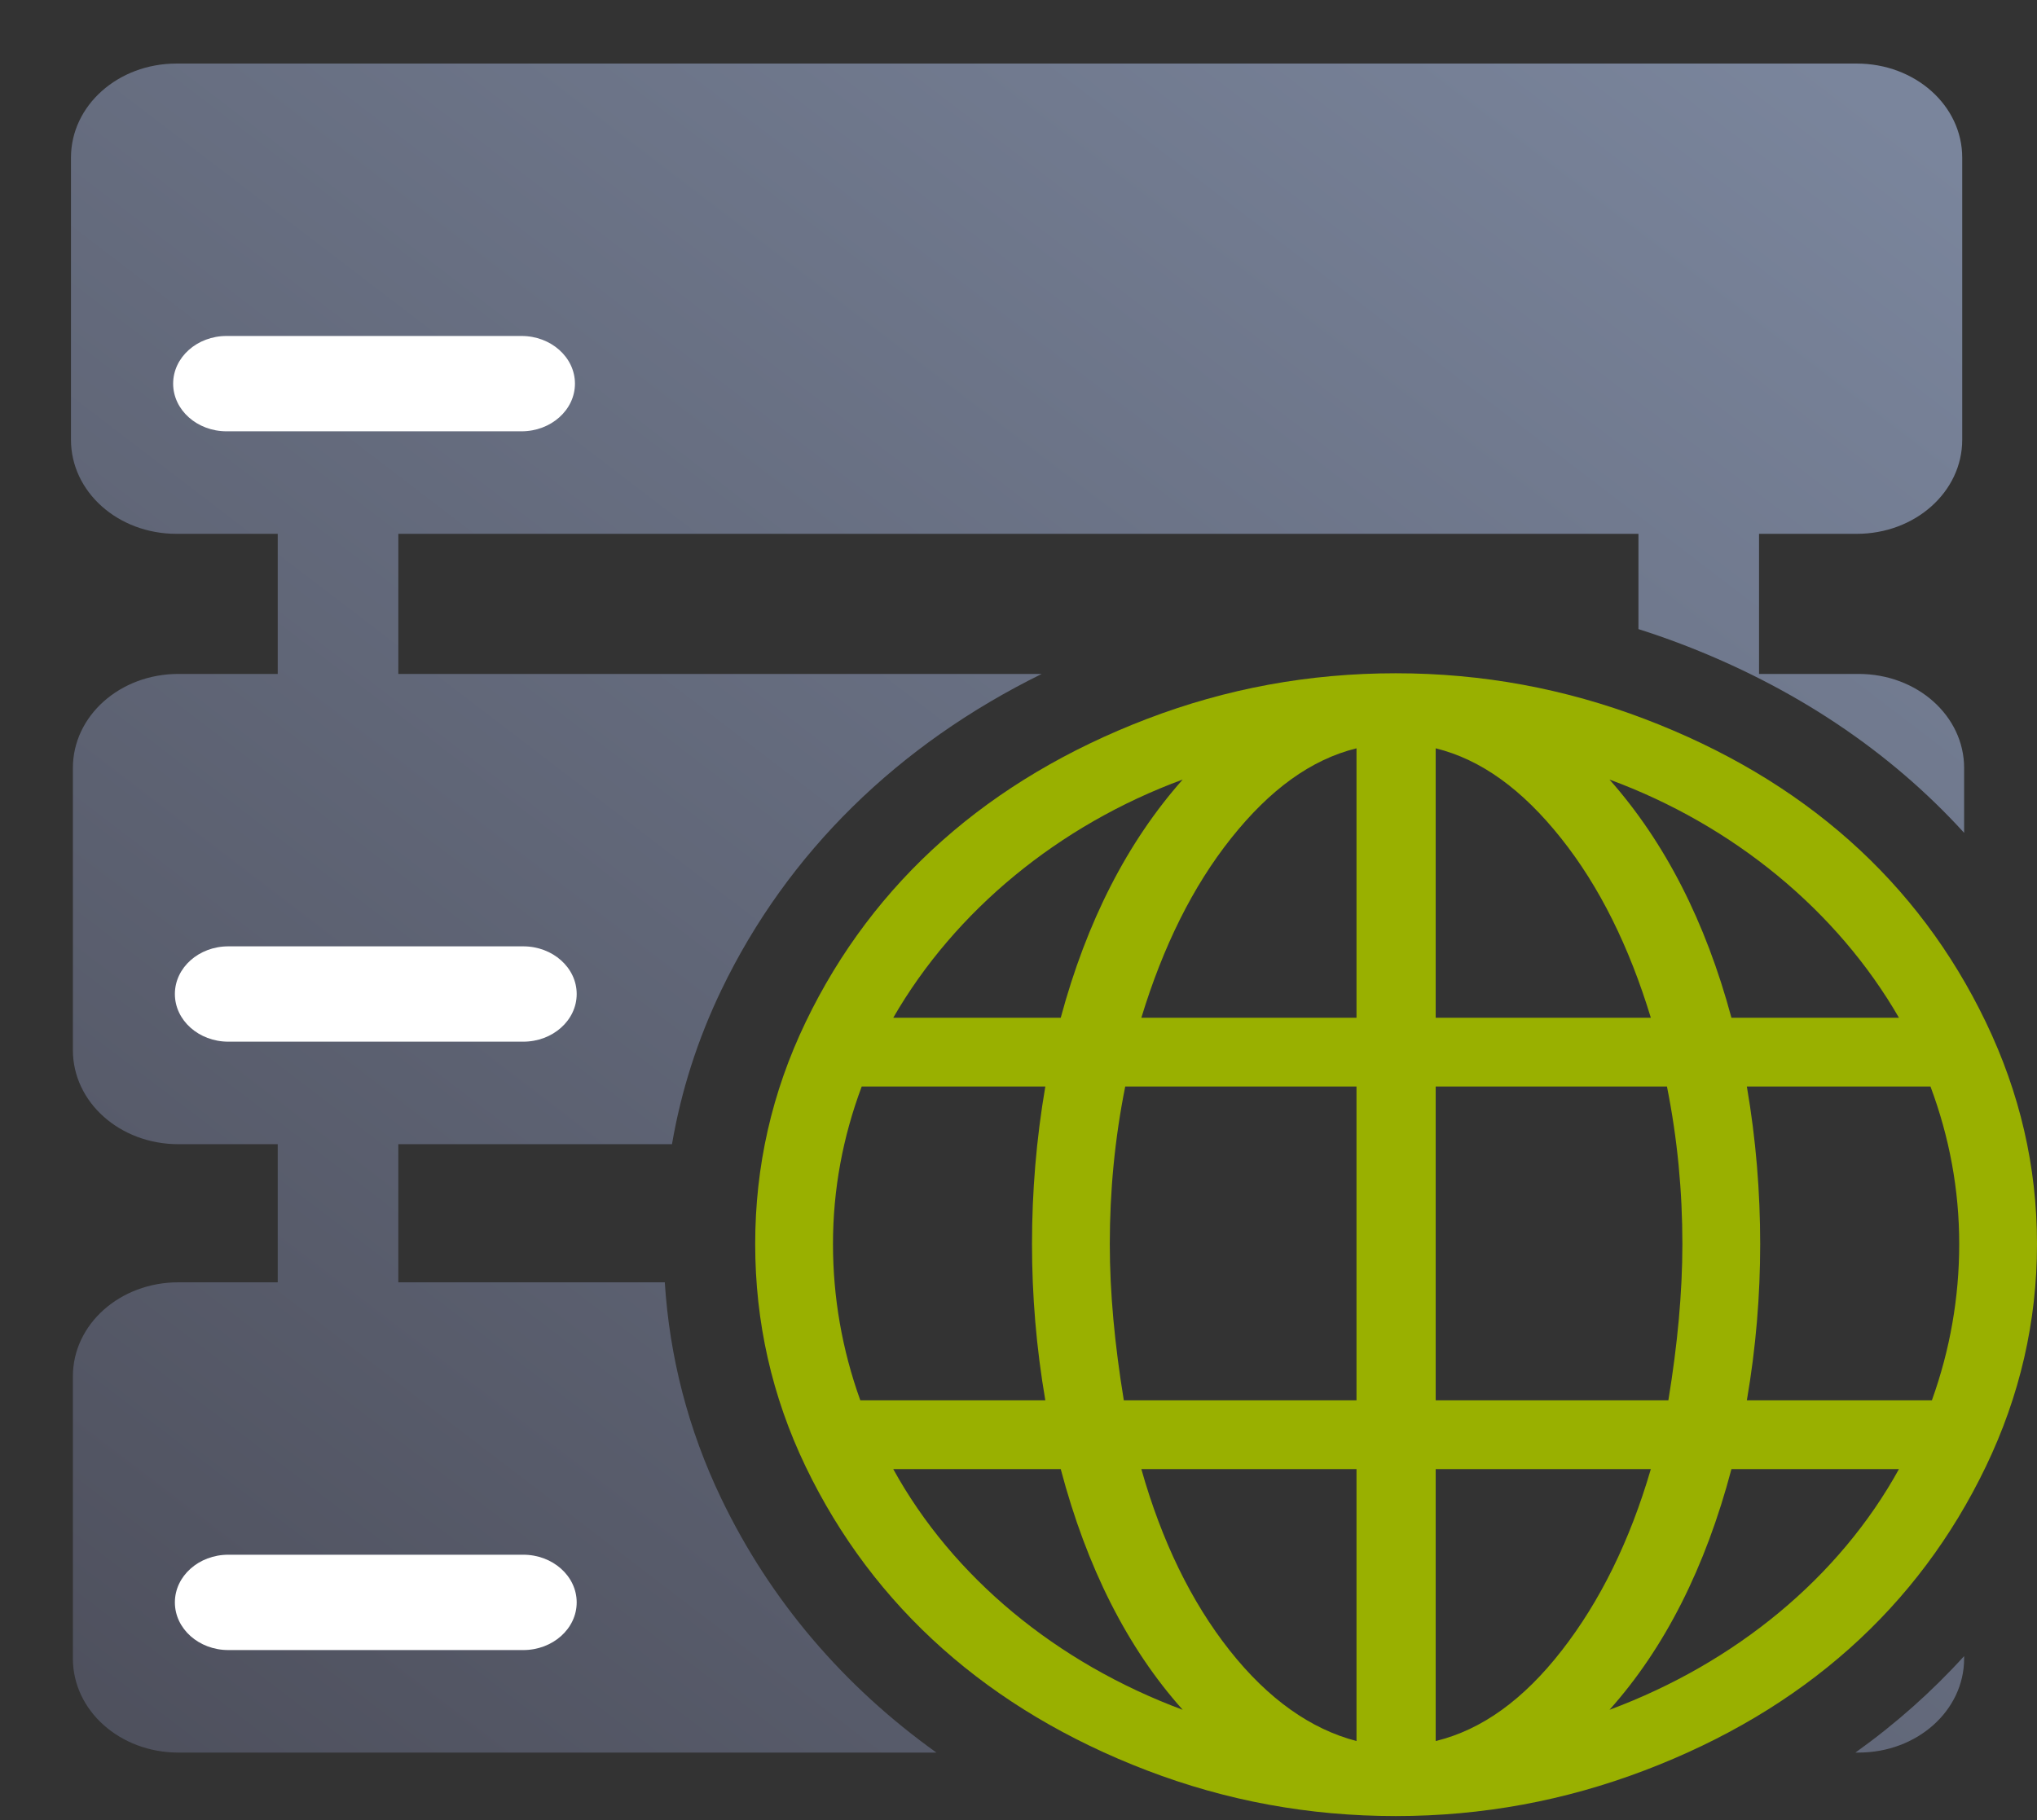 <svg width="160" height="143" viewBox="0 0 160 143" fill="none" xmlns="http://www.w3.org/2000/svg">
<rect x="0" y="0" width="160" height="143" fill="#333333" stroke="none"/>
<path d="M13.861 4.993C9.271 4.993 5.575 8.289 5.575 12.382V34.548C5.575 38.641 9.271 41.937 13.861 41.937H21.815V52.943H14.011C9.421 52.943 5.725 56.238 5.725 60.331V82.497C5.725 86.591 9.421 89.886 14.011 89.886H21.815V100.736H14.011C9.421 100.736 5.725 104.032 5.725 108.125V130.29C5.725 134.384 9.421 137.679 14.011 137.679H73.553C66.256 132.462 60.5 125.722 56.664 117.744C54.054 112.318 52.589 106.594 52.217 100.736H31.288V89.886H52.782C53.494 85.732 54.783 81.676 56.664 77.766C61.853 66.974 70.559 58.482 81.825 52.943H31.288V41.937H128.695V49.422C129.807 49.774 130.909 50.157 132 50.572C140.91 53.962 148.437 59.01 154.276 65.426V60.331C154.276 56.238 150.58 52.943 145.989 52.943H138.167V41.937H145.839C150.43 41.937 154.126 38.641 154.126 34.548V12.382C154.126 8.289 150.43 4.993 145.839 4.993H13.861ZM154.276 130.1C151.741 132.892 148.887 135.427 145.738 137.679H145.989C150.58 137.679 154.276 134.384 154.276 130.29V130.1Z" fill="url(#paint0_linear_434_744)"/>
<path d="M40.961 26.393H17.8C15.48 26.393 13.6 28.07 13.6 30.138C13.6 32.207 15.48 33.883 17.8 33.883H40.961C43.28 33.883 45.161 32.207 45.161 30.138C45.161 28.07 43.28 26.393 40.961 26.393Z" fill="white"/>
<path d="M41.097 122.136H17.936C15.616 122.136 13.736 123.813 13.736 125.881C13.736 127.949 15.616 129.626 17.936 129.626H41.097C43.417 129.626 45.297 127.949 45.297 125.881C45.297 123.813 43.417 122.136 41.097 122.136Z" fill="white"/>
<path d="M41.097 74.343H17.936C15.616 74.343 13.736 76.019 13.736 78.088C13.736 80.156 15.616 81.832 17.936 81.832H41.097C43.417 81.832 45.297 80.156 45.297 78.088C45.297 76.019 43.417 74.343 41.097 74.343Z" fill="white"/>
<path d="M155.981 80.296C150.673 69.254 141.653 61.225 129.174 56.477C122.937 54.103 116.458 52.891 109.631 52.891C102.806 52.891 96.32 54.092 90.09 56.477C77.714 61.212 68.599 69.237 63.281 80.296C60.617 85.836 59.318 91.64 59.318 97.73C59.318 103.82 60.617 109.673 63.281 115.214C68.599 126.273 77.714 134.346 90.09 139.082C96.32 141.467 102.806 142.667 109.631 142.667C116.458 142.667 122.937 141.454 129.174 139.082C141.653 134.334 150.673 126.254 155.981 115.214C158.654 109.655 160 103.82 160 97.73C160 91.64 158.654 85.855 155.981 80.296ZM92.896 61.24C88.548 66.151 85.356 72.388 83.318 79.952H70.162C75.006 71.553 83.154 64.825 92.896 61.24ZM65.428 97.73C65.428 93.457 66.198 89.332 67.685 85.354H82.107C81.392 89.528 81.061 93.654 81.061 97.73C81.061 101.757 81.392 105.834 82.107 110.008H67.575C66.143 106.03 65.428 101.905 65.428 97.73ZM70.162 115.41H83.318C85.356 123.12 88.548 129.456 92.897 134.318C82.988 130.635 74.841 123.906 70.162 115.41ZM106.549 136.773C102.97 135.841 99.613 133.483 96.585 129.653C93.558 125.821 91.246 121.058 89.649 115.41H106.549V136.773ZM106.549 110.008H88.273C87.557 105.637 87.171 101.56 87.171 97.73C87.171 93.605 87.556 89.479 88.383 85.354H106.548L106.549 110.008ZM106.549 79.952H89.649C91.356 74.353 93.681 69.646 96.696 65.857C99.736 62.034 102.97 59.669 106.549 58.785L106.549 79.952ZM149.156 79.952H135.999C133.963 72.388 130.77 66.151 126.421 61.241C136.165 64.825 144.312 71.553 149.156 79.952ZM112.769 58.785C116.347 59.669 119.582 62.034 122.622 65.857C125.638 69.646 127.962 74.353 129.668 79.952H112.769V58.785ZM112.769 85.354H130.934C131.761 89.479 132.146 93.605 132.146 97.73C132.146 101.56 131.761 105.637 131.045 110.008H112.769V85.354ZM112.769 136.773V115.41H129.668C128.017 121.058 125.674 125.802 122.677 129.653C119.673 133.513 116.403 135.89 112.769 136.773ZM126.421 134.318C130.77 129.456 133.963 123.12 135.999 115.41H149.156C144.477 123.906 136.329 130.635 126.421 134.318ZM151.743 110.008H137.21C137.927 105.834 138.257 101.757 138.257 97.73C138.257 93.654 137.927 89.528 137.21 85.354H151.633C153.119 89.332 153.89 93.457 153.89 97.73C153.89 101.905 153.175 106.03 151.743 110.008Z" fill="#99B000"/>
<defs>
<linearGradient id="paint0_linear_434_744" x1="14.544" y1="142.667" x2="128.505" y2="-6.457" gradientUnits="userSpaceOnUse">
<stop stop-color="#4E505D"/>
<stop offset="1" stop-color="#7A859C"/>
</linearGradient>
</defs>
</svg>
